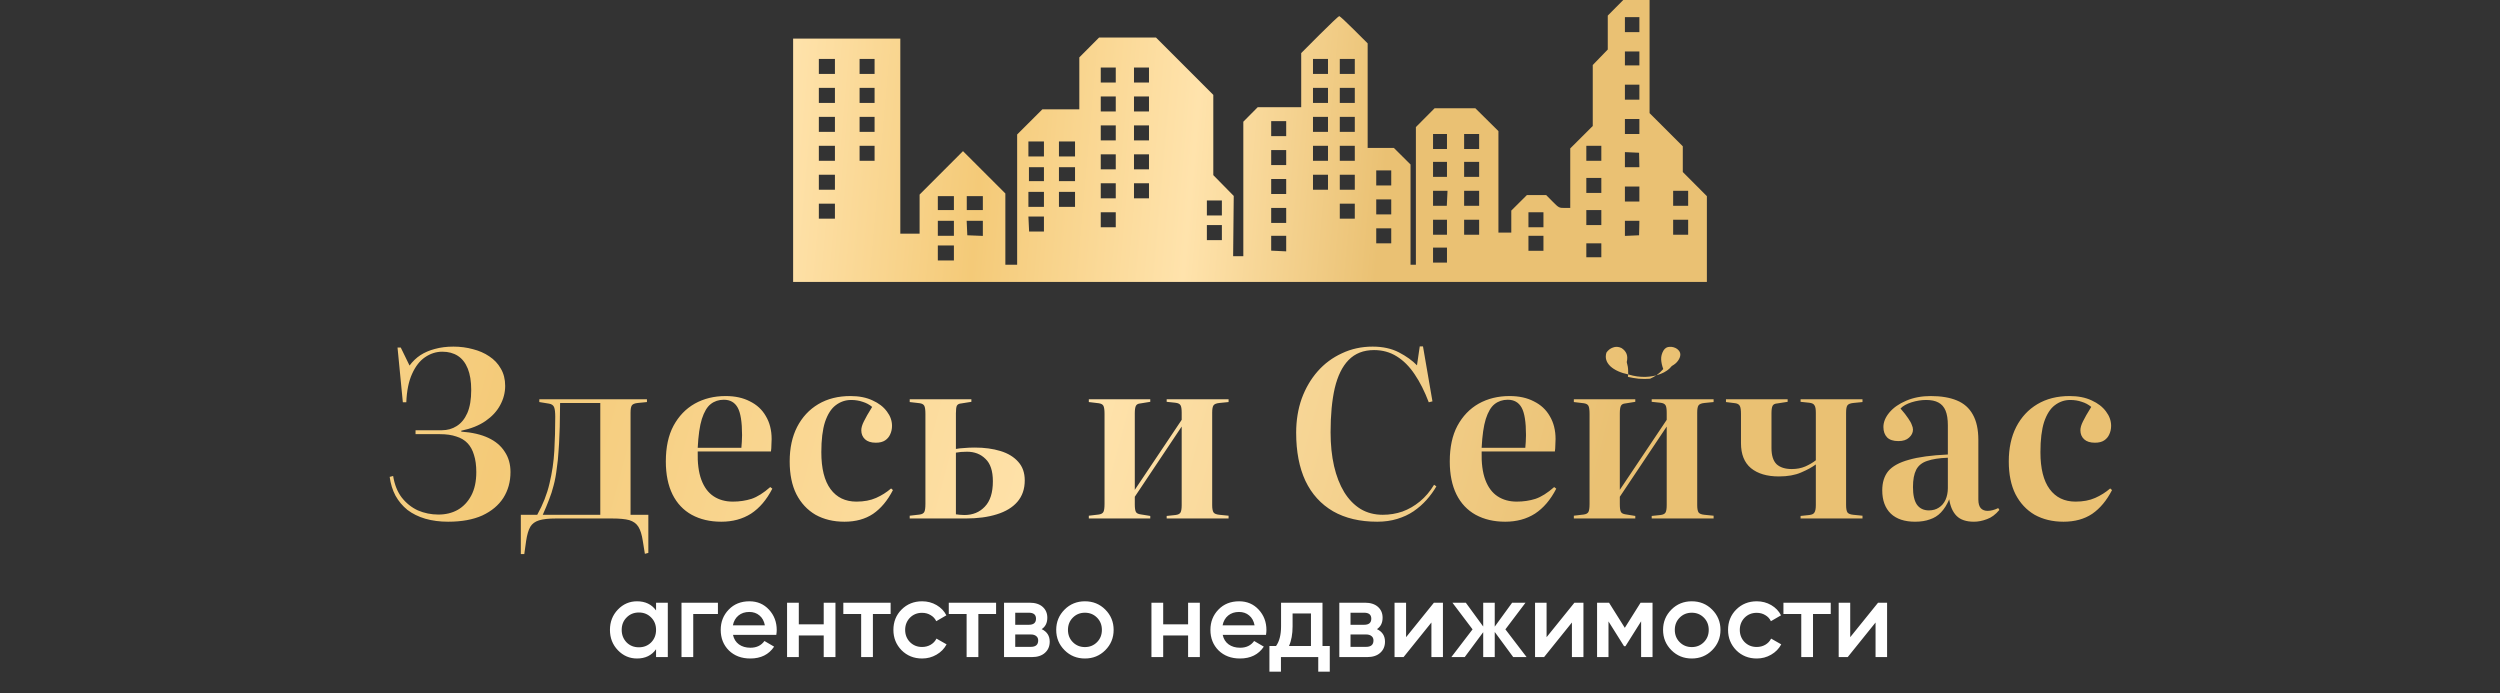 <svg width="974" height="270" viewBox="0 0 974 270" fill="none" xmlns="http://www.w3.org/2000/svg">
<rect x="0" y="0" width="974" height="270" fill="#333333" stroke="none"/>
<path d="M174.587 203.26C171.347 203.26 168.377 202.87 165.677 202.09C163.037 201.31 160.727 200.17 158.747 198.67C156.827 197.11 155.267 195.25 154.067 193.09C152.927 190.93 152.177 188.5 151.817 185.8L153.167 185.44C153.707 188.8 154.817 191.59 156.497 193.81C158.237 196.03 160.337 197.71 162.797 198.85C165.317 199.93 167.987 200.47 170.807 200.47C173.627 200.47 176.117 199.87 178.277 198.67C180.497 197.41 182.267 195.55 183.587 193.09C184.907 190.63 185.567 187.57 185.567 183.91C185.567 181.33 185.267 179.11 184.667 177.25C184.127 175.39 183.287 173.86 182.147 172.66C181.007 171.46 179.537 170.59 177.737 170.05C175.997 169.45 173.897 169.15 171.437 169.15H161.897V167.62H172.157C174.317 167.62 176.237 167.08 177.917 166C179.657 164.92 181.037 163.24 182.057 160.96C183.077 158.62 183.587 155.62 183.587 151.96C183.587 148.6 183.137 145.81 182.237 143.59C181.337 141.37 180.047 139.72 178.367 138.64C176.687 137.56 174.677 137.02 172.337 137.02C169.937 137.02 167.687 137.74 165.587 139.18C163.547 140.56 161.867 142.72 160.547 145.66C159.227 148.54 158.477 152.23 158.297 156.73H156.947L154.877 135.4H156.137L159.557 142.42C160.757 140.8 162.167 139.45 163.787 138.37C165.467 137.29 167.357 136.48 169.457 135.94C171.617 135.34 174.017 135.04 176.657 135.04C179.297 135.04 181.817 135.37 184.217 136.03C186.617 136.63 188.747 137.56 190.607 138.82C192.527 140.08 194.027 141.67 195.107 143.59C196.247 145.51 196.817 147.76 196.817 150.34C196.817 152.98 196.157 155.5 194.837 157.9C193.577 160.24 191.687 162.28 189.167 164.02C186.647 165.76 183.497 167.02 179.717 167.8V168.16C183.917 168.46 187.427 169.27 190.247 170.59C193.067 171.91 195.197 173.71 196.637 175.99C198.137 178.21 198.887 180.85 198.887 183.91C198.887 187.69 197.957 191.05 196.097 193.99C194.237 196.87 191.507 199.15 187.907 200.83C184.307 202.45 179.867 203.26 174.587 203.26ZM251.243 215.77L250.433 210.73C250.073 208.33 249.503 206.5 248.723 205.24C247.943 203.98 246.743 203.11 245.123 202.63C243.563 202.21 241.343 202 238.463 202H216.593C213.773 202 211.583 202.24 210.023 202.72C208.463 203.2 207.323 204.04 206.603 205.24C205.883 206.5 205.343 208.33 204.983 210.73L204.263 215.86H202.913V200.56H209.303C211.523 196.6 213.113 192.55 214.073 188.41C215.093 184.21 215.723 179.95 215.963 175.63C216.203 171.31 216.323 166.9 216.323 162.4C216.323 160.6 216.173 159.34 215.873 158.62C215.573 157.9 214.943 157.45 213.983 157.27L210.113 156.64V155.56H252.053V156.64L248.453 157C247.313 157.12 246.563 157.42 246.203 157.9C245.843 158.38 245.663 159.34 245.663 160.78V200.56H252.593V215.41L251.243 215.77ZM211.463 200.56H233.873V157H218.213C218.213 158.92 218.183 160.96 218.123 163.12C218.123 165.22 218.063 167.38 217.943 169.6C217.883 171.76 217.763 173.92 217.583 176.08C217.463 178.24 217.253 180.28 216.953 182.2C216.653 184.84 216.233 187.15 215.693 189.13C215.213 191.05 214.613 192.91 213.893 194.71C213.233 196.45 212.423 198.4 211.463 200.56ZM281.008 203.26C276.628 203.26 272.788 202.36 269.488 200.56C266.248 198.76 263.758 196.12 262.018 192.64C260.278 189.1 259.408 184.81 259.408 179.77C259.408 174.25 260.398 169.63 262.378 165.91C264.418 162.13 267.178 159.25 270.658 157.27C274.198 155.29 278.218 154.3 282.718 154.3C286.378 154.3 289.528 154.99 292.168 156.37C294.868 157.69 296.938 159.61 298.378 162.13C299.878 164.65 300.628 167.62 300.628 171.04C300.628 171.88 300.598 172.69 300.538 173.47C300.538 174.25 300.478 175.06 300.358 175.9H271.828C271.708 180.4 272.188 184.09 273.268 186.97C274.348 189.85 275.938 191.98 278.038 193.36C280.138 194.74 282.628 195.43 285.508 195.43C288.088 195.43 290.518 195.07 292.798 194.35C295.078 193.57 297.508 192.04 300.088 189.76L300.898 190.39C298.678 194.71 295.918 197.95 292.618 200.11C289.318 202.21 285.448 203.26 281.008 203.26ZM271.828 174.46H288.838C288.898 173.74 288.958 172.96 289.018 172.12C289.078 171.28 289.108 170.41 289.108 169.51C289.108 164.41 288.538 160.84 287.398 158.8C286.258 156.76 284.458 155.74 281.998 155.74C280.018 155.74 278.308 156.31 276.868 157.45C275.488 158.53 274.348 160.45 273.448 163.21C272.608 165.91 272.068 169.66 271.828 174.46ZM328.99 203.26C324.73 203.26 320.98 202.36 317.74 200.56C314.56 198.7 312.07 196.03 310.27 192.55C308.53 189.07 307.66 184.81 307.66 179.77C307.66 174.61 308.62 170.14 310.54 166.36C312.52 162.52 315.28 159.55 318.82 157.45C322.36 155.35 326.53 154.3 331.33 154.3C334.69 154.3 337.57 154.87 339.97 156.01C342.37 157.09 344.23 158.53 345.55 160.33C346.87 162.07 347.53 163.93 347.53 165.91C347.53 167.11 347.29 168.22 346.81 169.24C346.39 170.2 345.73 170.98 344.83 171.58C343.93 172.18 342.73 172.48 341.23 172.48C339.37 172.48 337.96 172.03 337 171.13C336.04 170.23 335.56 169.06 335.56 167.62C335.56 166.66 335.89 165.52 336.55 164.2C337.21 162.82 338.29 160.93 339.79 158.53C338.71 157.63 337.48 156.97 336.1 156.55C334.72 156.07 333.22 155.83 331.6 155.83C329.38 155.83 327.37 156.52 325.57 157.9C323.83 159.22 322.45 161.38 321.43 164.38C320.47 167.38 319.99 171.31 319.99 176.17C319.99 182.53 321.19 187.33 323.59 190.57C325.99 193.81 329.35 195.43 333.67 195.43C336.61 195.43 339.16 194.95 341.32 193.99C343.48 193.03 345.43 191.8 347.17 190.3L347.89 190.93C345.79 195.01 343.21 198.1 340.15 200.2C337.09 202.24 333.37 203.26 328.99 203.26ZM354.422 202V200.92L358.292 200.47C359.192 200.35 359.792 200.02 360.092 199.48C360.392 198.94 360.542 197.89 360.542 196.33V161.23C360.542 159.67 360.392 158.62 360.092 158.08C359.792 157.54 359.192 157.21 358.292 157.09L354.422 156.64V155.56H378.452V156.55L374.492 157.18C373.652 157.24 373.082 157.54 372.782 158.08C372.542 158.62 372.422 159.61 372.422 161.05V174.91C373.382 174.73 374.462 174.61 375.662 174.55C376.922 174.43 378.302 174.37 379.802 174.37C383.522 174.37 386.852 174.82 389.792 175.72C392.732 176.62 395.042 178.03 396.722 179.95C398.402 181.81 399.242 184.21 399.242 187.15C399.242 190.51 398.282 193.3 396.362 195.52C394.502 197.68 391.832 199.3 388.352 200.38C384.932 201.46 380.912 202 376.292 202H354.422ZM375.752 200.65C378.992 200.65 381.632 199.57 383.672 197.41C385.772 195.25 386.822 191.95 386.822 187.51C386.822 183.49 385.862 180.58 383.942 178.78C382.082 176.92 379.682 175.99 376.742 175.99C375.902 175.99 375.122 176.02 374.402 176.08C373.742 176.14 373.082 176.23 372.422 176.35V200.38C372.902 200.44 373.412 200.5 373.952 200.56C374.492 200.62 375.092 200.65 375.752 200.65ZM424.205 202V200.92L427.985 200.47C428.945 200.35 429.575 200.02 429.875 199.48C430.175 198.94 430.325 197.89 430.325 196.33V161.23C430.325 159.67 430.175 158.62 429.875 158.08C429.575 157.54 428.945 157.21 427.985 157.09L424.205 156.64V155.56H448.145V156.55L444.275 157.18C443.435 157.24 442.865 157.54 442.565 158.08C442.265 158.62 442.115 159.61 442.115 161.05V190.84L460.385 163.57V160.78C460.385 159.34 460.235 158.38 459.935 157.9C459.635 157.36 458.975 157.03 457.955 156.91L454.535 156.55V155.56H478.655V156.64L475.055 157C473.915 157.12 473.165 157.42 472.805 157.9C472.445 158.38 472.265 159.34 472.265 160.78V196.78C472.265 198.16 472.445 199.12 472.805 199.66C473.165 200.14 473.915 200.44 475.055 200.56L478.655 200.92V202H454.535V201.01L457.955 200.65C458.975 200.53 459.635 200.2 459.935 199.66C460.235 199.12 460.385 198.16 460.385 196.78V166.18L442.115 193.54V196.51C442.115 197.95 442.265 198.94 442.565 199.48C442.865 199.96 443.435 200.26 444.275 200.38L448.145 201.01V202H424.205ZM536.575 203.26C529.855 203.26 524.125 201.91 519.385 199.21C514.645 196.45 511.045 192.49 508.585 187.33C506.185 182.17 504.985 175.93 504.985 168.61C504.985 163.81 505.705 159.37 507.145 155.29C508.645 151.21 510.715 147.67 513.355 144.67C515.995 141.67 519.145 139.33 522.805 137.65C526.465 135.91 530.455 135.04 534.775 135.04C538.735 135.04 542.155 135.79 545.035 137.29C547.915 138.79 550.255 140.47 552.055 142.33L553.135 134.95H554.395L558.085 156.37L556.645 156.73C555.025 152.47 553.195 148.84 551.155 145.84C549.115 142.78 546.775 140.44 544.135 138.82C541.555 137.2 538.615 136.39 535.315 136.39C531.235 136.39 527.935 137.68 525.415 140.26C522.955 142.78 521.155 146.44 520.015 151.24C518.935 155.98 518.395 161.71 518.395 168.43C518.395 173.23 518.845 177.61 519.745 181.57C520.645 185.47 521.965 188.86 523.705 191.74C525.445 194.56 527.575 196.75 530.095 198.31C532.615 199.81 535.495 200.56 538.735 200.56C541.375 200.56 543.925 200.14 546.385 199.3C548.845 198.4 551.125 197.08 553.225 195.34C555.325 193.6 557.155 191.44 558.715 188.86L559.615 189.49C558.535 191.35 557.245 193.12 555.745 194.8C554.305 196.42 552.625 197.89 550.705 199.21C548.845 200.47 546.715 201.46 544.315 202.18C541.975 202.9 539.395 203.26 536.575 203.26ZM586.428 203.26C582.048 203.26 578.208 202.36 574.908 200.56C571.668 198.76 569.178 196.12 567.438 192.64C565.698 189.1 564.828 184.81 564.828 179.77C564.828 174.25 565.818 169.63 567.798 165.91C569.838 162.13 572.598 159.25 576.078 157.27C579.618 155.29 583.638 154.3 588.138 154.3C591.798 154.3 594.948 154.99 597.588 156.37C600.288 157.69 602.358 159.61 603.798 162.13C605.298 164.65 606.048 167.62 606.048 171.04C606.048 171.88 606.018 172.69 605.958 173.47C605.958 174.25 605.898 175.06 605.778 175.9H577.248C577.128 180.4 577.608 184.09 578.688 186.97C579.768 189.85 581.358 191.98 583.458 193.36C585.558 194.74 588.048 195.43 590.928 195.43C593.508 195.43 595.938 195.07 598.218 194.35C600.498 193.57 602.928 192.04 605.508 189.76L606.318 190.39C604.098 194.71 601.338 197.95 598.038 200.11C594.738 202.21 590.868 203.26 586.428 203.26ZM577.248 174.46H594.258C594.318 173.74 594.378 172.96 594.438 172.12C594.498 171.28 594.528 170.41 594.528 169.51C594.528 164.41 593.958 160.84 592.818 158.8C591.678 156.76 589.878 155.74 587.418 155.74C585.438 155.74 583.728 156.31 582.288 157.45C580.908 158.53 579.768 160.45 578.868 163.21C578.028 165.91 577.488 169.66 577.248 174.46ZM613.17 202V200.92L616.95 200.47C617.91 200.35 618.54 200.02 618.84 199.48C619.14 198.94 619.29 197.89 619.29 196.33V161.23C619.29 159.67 619.14 158.62 618.84 158.08C618.54 157.54 617.91 157.21 616.95 157.09L613.17 156.64V155.56H637.11V156.55L633.24 157.18C632.4 157.24 631.83 157.54 631.53 158.08C631.23 158.62 631.08 159.61 631.08 161.05V190.84L649.35 163.57V160.78C649.35 159.34 649.2 158.38 648.9 157.9C648.6 157.36 647.94 157.03 646.92 156.91L643.5 156.55V155.56H667.62V156.64L664.02 157C662.88 157.12 662.13 157.42 661.77 157.9C661.41 158.38 661.23 159.34 661.23 160.78V196.78C661.23 198.16 661.41 199.12 661.77 199.66C662.13 200.14 662.88 200.44 664.02 200.56L667.62 200.92V202H643.5V201.01L646.92 200.65C647.94 200.53 648.6 200.2 648.9 199.66C649.2 199.12 649.35 198.16 649.35 196.78V166.18L631.08 193.54V196.51C631.08 197.95 631.23 198.94 631.53 199.48C631.83 199.96 632.4 200.26 633.24 200.38L637.11 201.01V202H613.17ZM634.59 145.93C631.41 145.27 629.01 144.19 627.39 142.69C625.77 141.13 625.26 139.36 625.86 137.38C626.52 136.42 627.36 135.76 628.38 135.4C629.46 134.98 630.57 135.04 631.71 135.58C632.67 136.18 633.33 136.93 633.69 137.83C634.05 138.73 634.08 139.81 633.78 141.07C634.14 142.33 634.32 143.41 634.32 144.31C634.38 145.21 634.35 146.05 634.23 146.83C635.49 147.13 636.9 147.37 638.46 147.55C640.02 147.67 641.49 147.67 642.87 147.55C643.71 147.19 644.58 146.71 645.48 146.11C646.38 145.45 647.22 144.67 648 143.77C647.52 142.45 647.25 141.22 647.19 140.08C647.13 138.88 647.43 137.71 648.09 136.57C648.69 135.61 649.5 135.13 650.52 135.13C651.54 135.07 652.5 135.34 653.4 135.94C654.24 136.6 654.66 137.32 654.66 138.1C654.66 138.88 654.36 139.69 653.76 140.53C653.22 141.31 652.41 142 651.33 142.6C650.31 143.92 648.87 144.94 647.01 145.66C645.21 146.38 643.23 146.77 641.07 146.83C638.91 146.89 636.75 146.59 634.59 145.93ZM701.507 202V201.01L704.927 200.65C705.947 200.53 706.607 200.2 706.907 199.66C707.267 199.12 707.447 198.16 707.447 196.78V180.94C706.007 182.02 704.087 183.07 701.687 184.09C699.347 185.11 696.467 185.62 693.047 185.62C688.427 185.62 684.797 184.54 682.157 182.38C679.577 180.22 678.287 176.98 678.287 172.66V161.32C678.287 159.76 678.137 158.71 677.837 158.17C677.537 157.57 676.937 157.21 676.037 157.09L672.437 156.64V155.56H696.467V156.55L692.417 157.18C691.517 157.24 690.917 157.54 690.617 158.08C690.317 158.62 690.167 159.61 690.167 161.05V174.55C690.167 177.43 690.827 179.53 692.147 180.85C693.527 182.11 695.507 182.74 698.087 182.74C700.007 182.74 701.747 182.41 703.307 181.75C704.927 181.03 706.307 180.22 707.447 179.32V160.78C707.447 159.34 707.267 158.38 706.907 157.9C706.607 157.36 705.947 157.03 704.927 156.91L701.507 156.55V155.56H725.627V156.64L722.027 157C720.887 157.12 720.137 157.42 719.777 157.9C719.417 158.38 719.237 159.34 719.237 160.78V196.78C719.237 198.16 719.417 199.12 719.777 199.66C720.137 200.14 720.887 200.44 722.027 200.56L725.627 200.92V202H701.507ZM746.105 203.26C742.025 203.26 738.875 202.21 736.655 200.11C734.435 197.95 733.325 194.92 733.325 191.02C733.325 187.96 734.105 185.47 735.665 183.55C737.285 181.63 739.955 180.16 743.675 179.14C747.395 178.06 752.465 177.37 758.885 177.07V165.73C758.885 163.33 758.585 161.41 757.985 159.97C757.385 158.53 756.455 157.48 755.195 156.82C753.995 156.16 752.405 155.83 750.425 155.83C748.565 155.83 746.675 156.13 744.755 156.73C742.835 157.33 741.395 158.14 740.435 159.16C741.755 160.66 742.745 161.92 743.405 162.94C744.125 163.96 744.605 164.83 744.845 165.55C745.145 166.21 745.295 166.81 745.295 167.35C745.295 168.55 744.785 169.6 743.765 170.5C742.805 171.4 741.425 171.85 739.625 171.85C737.645 171.85 736.175 171.37 735.215 170.41C734.255 169.39 733.775 168.04 733.775 166.36C733.775 164.44 734.555 162.55 736.115 160.69C737.675 158.83 739.865 157.3 742.685 156.1C745.505 154.9 748.685 154.3 752.225 154.3C756.245 154.3 759.635 154.87 762.395 156.01C765.155 157.15 767.225 158.98 768.605 161.5C770.045 164.02 770.765 167.32 770.765 171.4V194.62C770.765 196.18 771.095 197.32 771.755 198.04C772.415 198.7 773.285 199.03 774.365 199.03C775.025 199.03 775.685 198.94 776.345 198.76C777.065 198.58 777.785 198.31 778.505 197.95L778.955 198.67C777.455 200.47 775.835 201.67 774.095 202.27C772.355 202.93 770.675 203.26 769.055 203.26C766.055 203.26 763.805 202.51 762.305 201.01C760.805 199.51 759.845 197.35 759.425 194.53C758.525 196.63 757.445 198.34 756.185 199.66C754.985 200.92 753.545 201.82 751.865 202.36C750.245 202.96 748.325 203.26 746.105 203.26ZM751.505 198.85C753.005 198.85 754.295 198.49 755.375 197.77C756.515 197.05 757.385 196.03 757.985 194.71C758.585 193.33 758.885 191.8 758.885 190.12V178.33C755.525 178.45 752.825 178.87 750.785 179.59C748.805 180.25 747.395 181.39 746.555 183.01C745.715 184.63 745.295 186.88 745.295 189.76C745.295 192.82 745.805 195.1 746.825 196.6C747.905 198.1 749.465 198.85 751.505 198.85ZM803.951 203.26C799.691 203.26 795.941 202.36 792.701 200.56C789.521 198.7 787.031 196.03 785.231 192.55C783.491 189.07 782.621 184.81 782.621 179.77C782.621 174.61 783.581 170.14 785.501 166.36C787.481 162.52 790.241 159.55 793.781 157.45C797.321 155.35 801.491 154.3 806.291 154.3C809.651 154.3 812.531 154.87 814.931 156.01C817.331 157.09 819.191 158.53 820.511 160.33C821.831 162.07 822.491 163.93 822.491 165.91C822.491 167.11 822.251 168.22 821.771 169.24C821.351 170.2 820.691 170.98 819.791 171.58C818.891 172.18 817.691 172.48 816.191 172.48C814.331 172.48 812.921 172.03 811.961 171.13C811.001 170.23 810.521 169.06 810.521 167.62C810.521 166.66 810.851 165.52 811.511 164.2C812.171 162.82 813.251 160.93 814.751 158.53C813.671 157.63 812.441 156.97 811.061 156.55C809.681 156.07 808.181 155.83 806.561 155.83C804.341 155.83 802.331 156.52 800.531 157.9C798.791 159.22 797.411 161.38 796.391 164.38C795.431 167.38 794.951 171.31 794.951 176.17C794.951 182.53 796.151 187.33 798.551 190.57C800.951 193.81 804.311 195.43 808.631 195.43C811.571 195.43 814.121 194.95 816.281 193.99C818.441 193.03 820.391 191.8 822.131 190.3L822.851 190.93C820.751 195.01 818.171 198.1 815.111 200.2C812.051 202.24 808.331 203.26 803.951 203.26Z" fill="url(#paint0_linear_75_3)"/>
<path d="M255.601 237.823V234.815H260.177V256H255.601V252.949C253.878 255.35 251.406 256.551 248.186 256.551C245.277 256.551 242.791 255.477 240.729 253.331C238.667 251.184 237.636 248.543 237.636 245.408C237.636 242.272 238.667 239.631 240.729 237.484C242.791 235.338 245.277 234.264 248.186 234.264C251.406 234.264 253.878 235.451 255.601 237.823ZM244.119 250.28C245.39 251.551 246.986 252.187 248.907 252.187C250.827 252.187 252.423 251.551 253.694 250.28C254.965 248.981 255.601 247.357 255.601 245.408C255.601 243.459 254.965 241.848 253.694 240.577C252.423 239.278 250.827 238.628 248.907 238.628C246.986 238.628 245.39 239.278 244.119 240.577C242.848 241.848 242.212 243.459 242.212 245.408C242.212 247.328 242.848 248.952 244.119 250.28ZM265.511 234.815H279.704V239.222H270.086V256H265.511V234.815ZM302.443 247.357H285.58C285.919 248.938 286.682 250.167 287.868 251.043C289.083 251.918 290.58 252.356 292.359 252.356C294.76 252.356 296.582 251.481 297.825 249.729L301.596 251.932C299.534 255.011 296.441 256.551 292.317 256.551C288.899 256.551 286.117 255.506 283.97 253.415C281.851 251.297 280.792 248.628 280.792 245.408C280.792 242.272 281.837 239.631 283.928 237.484C285.99 235.338 288.673 234.264 291.978 234.264C295.057 234.264 297.599 235.352 299.604 237.527C301.61 239.702 302.613 242.343 302.613 245.45C302.613 246.015 302.556 246.65 302.443 247.357ZM285.538 243.628H297.994C297.684 241.961 296.977 240.676 295.876 239.772C294.802 238.868 293.489 238.417 291.935 238.417C290.241 238.417 288.828 238.883 287.698 239.815C286.569 240.747 285.848 242.018 285.538 243.628ZM320.918 243.247V234.815H325.494V256H320.918V247.568H311.215V256H306.639V234.815H311.215V243.247H320.918ZM328.558 234.815H346.988V239.222H340.082V256H335.506V239.222H328.558V234.815ZM359.256 256.551C356.065 256.551 353.395 255.477 351.249 253.331C349.13 251.156 348.071 248.515 348.071 245.408C348.071 242.244 349.13 239.603 351.249 237.484C353.395 235.338 356.065 234.264 359.256 234.264C361.318 234.264 363.197 234.759 364.892 235.747C366.586 236.736 367.858 238.063 368.705 239.73L364.765 242.018C364.284 241.001 363.55 240.21 362.561 239.645C361.601 239.052 360.485 238.755 359.214 238.755C357.35 238.755 355.782 239.391 354.511 240.662C353.268 241.961 352.647 243.543 352.647 245.408C352.647 247.272 353.268 248.854 354.511 250.153C355.782 251.424 357.35 252.06 359.214 252.06C360.457 252.06 361.573 251.777 362.561 251.212C363.578 250.619 364.341 249.814 364.849 248.797L368.79 251.043C367.886 252.738 366.572 254.079 364.849 255.068C363.154 256.056 361.29 256.551 359.256 256.551ZM369.645 234.815H388.076V239.222H381.169V256H376.593V239.222H369.645V234.815ZM405.832 245.111C407.922 246.1 408.967 247.724 408.967 249.983C408.967 251.791 408.346 253.246 407.103 254.348C405.888 255.449 404.194 256 402.019 256H391.172V234.815H401.171C403.318 234.815 404.999 235.352 406.213 236.425C407.428 237.499 408.035 238.911 408.035 240.662C408.035 242.668 407.301 244.151 405.832 245.111ZM400.832 238.713H395.536V243.416H400.832C402.696 243.416 403.629 242.625 403.629 241.043C403.629 239.49 402.696 238.713 400.832 238.713ZM395.536 252.017H401.595C403.516 252.017 404.476 251.184 404.476 249.517C404.476 248.783 404.222 248.218 403.713 247.823C403.205 247.399 402.499 247.187 401.595 247.187H395.536V252.017ZM430.61 253.331C428.463 255.477 425.822 256.551 422.687 256.551C419.552 256.551 416.911 255.477 414.764 253.331C412.589 251.156 411.501 248.515 411.501 245.408C411.501 242.3 412.589 239.659 414.764 237.484C416.911 235.338 419.552 234.264 422.687 234.264C425.822 234.264 428.463 235.338 430.61 237.484C432.785 239.659 433.873 242.3 433.873 245.408C433.873 248.515 432.785 251.156 430.61 253.331ZM416.077 245.408C416.077 247.328 416.713 248.924 417.984 250.195C419.255 251.466 420.823 252.102 422.687 252.102C424.551 252.102 426.119 251.466 427.39 250.195C428.661 248.924 429.297 247.328 429.297 245.408C429.297 243.487 428.661 241.891 427.39 240.62C426.119 239.349 424.551 238.713 422.687 238.713C420.823 238.713 419.255 239.349 417.984 240.62C416.713 241.891 416.077 243.487 416.077 245.408ZM462.881 243.247V234.815H467.457V256H462.881V247.568H453.179V256H448.603V234.815H453.179V243.247H462.881ZM493.232 247.357H476.368C476.707 248.938 477.47 250.167 478.656 251.043C479.871 251.918 481.368 252.356 483.148 252.356C485.548 252.356 487.37 251.481 488.613 249.729L492.384 251.932C490.322 255.011 487.229 256.551 483.105 256.551C479.687 256.551 476.905 255.506 474.758 253.415C472.64 251.297 471.581 248.628 471.581 245.408C471.581 242.272 472.626 239.631 474.716 237.484C476.778 235.338 479.461 234.264 482.766 234.264C485.845 234.264 488.387 235.352 490.393 237.527C492.398 239.702 493.401 242.343 493.401 245.45C493.401 246.015 493.345 246.65 493.232 247.357ZM476.326 243.628H488.783C488.472 241.961 487.766 240.676 486.664 239.772C485.591 238.868 484.277 238.417 482.724 238.417C481.029 238.417 479.617 238.883 478.487 239.815C477.357 240.747 476.637 242.018 476.326 243.628ZM515.243 234.815V251.678H518.081V261.678H513.59V256H499.057V261.678H494.566V251.678H497.151C498.45 249.87 499.1 247.314 499.1 244.009V234.815H515.243ZM502.193 251.678H510.751V239.01H503.591V244.009C503.591 247.06 503.125 249.616 502.193 251.678ZM536.458 245.111C538.549 246.1 539.594 247.724 539.594 249.983C539.594 251.791 538.972 253.246 537.729 254.348C536.515 255.449 534.82 256 532.645 256H521.798V234.815H531.798C533.944 234.815 535.625 235.352 536.84 236.425C538.054 237.499 538.662 238.911 538.662 240.662C538.662 242.668 537.927 244.151 536.458 245.111ZM531.459 238.713H526.162V243.416H531.459C533.323 243.416 534.255 242.625 534.255 241.043C534.255 239.49 533.323 238.713 531.459 238.713ZM526.162 252.017H532.221C534.142 252.017 535.103 251.184 535.103 249.517C535.103 248.783 534.848 248.218 534.34 247.823C533.831 247.399 533.125 247.187 532.221 247.187H526.162V252.017ZM547.806 248.246L558.652 234.815H562.169V256H557.678V242.526L546.831 256H543.314V234.815H547.806V248.246ZM586.502 245.196L594.765 256H589.553L582.35 246.213V256H577.859V246.297L570.656 256H565.445L573.707 245.196L565.868 234.815H571.08L577.859 244.094V234.815H582.35V244.136L589.129 234.815H594.341L586.502 245.196ZM602.547 248.246L613.394 234.815H616.91V256H612.419V242.526L601.573 256H598.056V234.815H602.547V248.246ZM639.168 234.815H643.828V256H639.38V242.06L633.278 251.763H632.728L626.669 242.103V256H622.22V234.815H626.881L633.024 244.603L639.168 234.815ZM667.037 253.331C664.89 255.477 662.249 256.551 659.114 256.551C655.979 256.551 653.338 255.477 651.191 253.331C649.016 251.156 647.928 248.515 647.928 245.408C647.928 242.3 649.016 239.659 651.191 237.484C653.338 235.338 655.979 234.264 659.114 234.264C662.249 234.264 664.89 235.338 667.037 237.484C669.212 239.659 670.3 242.3 670.3 245.408C670.3 248.515 669.212 251.156 667.037 253.331ZM652.504 245.408C652.504 247.328 653.14 248.924 654.411 250.195C655.682 251.466 657.25 252.102 659.114 252.102C660.978 252.102 662.546 251.466 663.817 250.195C665.088 248.924 665.724 247.328 665.724 245.408C665.724 243.487 665.088 241.891 663.817 240.62C662.546 239.349 660.978 238.713 659.114 238.713C657.25 238.713 655.682 239.349 654.411 240.62C653.14 241.891 652.504 243.487 652.504 245.408ZM684.437 256.551C681.245 256.551 678.575 255.477 676.429 253.331C674.31 251.156 673.251 248.515 673.251 245.408C673.251 242.244 674.31 239.603 676.429 237.484C678.575 235.338 681.245 234.264 684.437 234.264C686.499 234.264 688.377 234.759 690.072 235.747C691.767 236.736 693.038 238.063 693.885 239.73L689.945 242.018C689.465 241.001 688.73 240.21 687.741 239.645C686.781 239.052 685.665 238.755 684.394 238.755C682.53 238.755 680.962 239.391 679.691 240.662C678.448 241.961 677.827 243.543 677.827 245.408C677.827 247.272 678.448 248.854 679.691 250.153C680.962 251.424 682.53 252.06 684.394 252.06C685.637 252.06 686.753 251.777 687.741 251.212C688.758 250.619 689.521 249.814 690.029 248.797L693.97 251.043C693.066 252.738 691.753 254.079 690.029 255.068C688.335 256.056 686.47 256.551 684.437 256.551ZM694.825 234.815H713.256V239.222H706.349V256H701.774V239.222H694.825V234.815ZM720.843 248.246L731.69 234.815H735.207V256H730.715V242.526L719.869 256H716.352V234.815H720.843V248.246Z" fill="white"/>
<path fill-rule="evenodd" clip-rule="evenodd" d="M629.402 3.038L626.385 6.075V12.687V19.299L623.461 22.314L620.538 25.329V37.207V49.084L616.153 53.454L611.768 57.824V69.42V81.017H609.563C607.421 81.017 607.286 80.944 604.878 78.511L602.398 76.005H598.637H594.875L591.837 79.022L588.8 82.04V86.331V90.622H586.294H583.788V70.85V51.079L579.299 46.634L574.81 42.189L566.866 42.184L558.923 42.179L555.278 45.841L551.632 49.504V76.327V103.15H550.588H549.544V83.617V64.084L546.299 60.857L543.053 57.63H537.946H532.84V37.266V16.901L527.509 11.583C524.578 8.658 521.992 6.264 521.763 6.264C521.534 6.264 518.107 9.508 514.147 13.472L506.948 20.68V31.221V41.761H498.48H490.012L487.204 44.59L484.397 47.42V73.615V99.809L482.413 99.809H480.429L480.547 88.071L480.664 76.332L476.684 72.281L472.704 68.23V52.597V36.964L461.536 25.79L450.367 14.616H439.289H428.211L424.357 18.487L420.502 22.358V32.477V42.596H413.305H406.107L401.194 47.497L396.281 52.397V77.773V103.15H393.984H391.687V89.261V75.371L383.435 67.127L375.184 58.883L366.731 67.344L358.278 75.804V83.422V91.039H354.52H350.761V53.037V15.034H329.881H309V62.433V109.832H552.259H665V76.423L660.309 71.718L655.618 67.014V62.004V56.994L649.145 50.531L642.672 44.068V22.034V0H637.545H632.419L629.402 3.038ZM638.704 12.528V9.605V6.682H635.885H633.066V9.605V12.528H635.885H638.704ZM638.704 25.474V22.76V20.045H635.885H633.066V22.76V25.474H635.885H638.704ZM325.287 28.815V25.892V22.969H322.155H319.023V25.892V28.815H322.155H325.287ZM340.738 28.815V25.892V22.969H337.815H334.892V25.892V28.815H337.815H340.738ZM517.388 28.815V25.892V22.969H514.465H511.542V25.892V28.815H514.465H517.388ZM527.828 28.815V25.892V22.969H524.905H521.982V25.892V28.815H524.905H527.828ZM434.701 32.156V29.233V26.309H431.778H428.854V29.233V32.156H431.778H434.701ZM447.647 32.156V29.233V26.309H444.724H441.8V29.233V32.156H444.724H447.647ZM638.704 38.838V35.915V32.991H635.885H633.066V35.915V38.838H635.885H638.704ZM325.287 40.091V37.167V34.244H322.155H319.023V37.167V40.091H322.155H325.287ZM340.738 40.091V37.167V34.244H337.815H334.892V37.167V40.091H337.815H340.738ZM517.388 40.091V37.167V34.244H514.465H511.542V37.167V40.091H514.465H517.388ZM527.828 40.091V37.167V34.244H524.905H521.982V37.167V40.091H524.905H527.828ZM434.701 43.432V40.508V37.585H431.778H428.854V40.508V43.432H431.778H434.701ZM447.647 43.432V40.508V37.585H444.724H441.8V40.508V43.432H444.724H447.647ZM325.287 51.366V48.443V45.52H322.155H319.023V48.443V51.366H322.155H325.287ZM340.738 51.366V48.443V45.52H337.815H334.892V48.443V51.366H337.815H340.738ZM517.388 51.366V48.443V45.52H514.465H511.542V48.443V51.366H514.465H517.388ZM527.828 51.366V48.443V45.52H524.905H521.982V48.443V51.366H524.905H527.828ZM638.704 52.201V49.278V46.355H635.885H633.066V49.278V52.201H635.885H638.704ZM501.101 53.037V50.113V47.19H498.178H495.255V50.113V53.037H498.178H501.101ZM434.701 54.707V51.784V48.861H431.778H428.854V51.784V54.707H431.778H434.701ZM447.647 54.707V51.784V48.861H444.724H441.8V51.784V54.707H444.724H447.647ZM563.743 58.048V55.125V52.201H561.029H558.314V55.125V58.048H561.029H563.743ZM576.271 58.048V55.125V52.201H573.348H570.425V55.125V58.048H573.348H576.271ZM406.721 60.971V58.048V55.125H403.693H400.666V58.048V60.971H403.693H406.721ZM418.832 60.971V58.048V55.125H415.7H412.568V58.048V60.971H415.7H418.832ZM325.287 62.642V59.718V56.795H322.155H319.023V59.718V62.642H322.155H325.287ZM340.738 62.642V59.718V56.795H337.815H334.892V59.718V62.642H337.815H340.738ZM517.388 62.642V59.718V56.795H514.465H511.542V59.718V62.642H514.465H517.388ZM527.828 62.642V59.718V56.795H524.905H521.982V59.718V62.642H524.905H527.828ZM623.879 62.642V59.718V56.795H620.956H618.032V59.718V62.642H620.956H623.879ZM501.101 64.312V61.389V58.466H498.178H495.255V61.389V64.312H498.178H501.101ZM638.704 65.148L638.644 62.329L638.584 59.51L635.825 59.386L633.066 59.263V62.205V65.147L635.885 65.148H638.704ZM434.701 65.983V63.059V60.136H431.778H428.854V63.059V65.983H431.778H434.701ZM447.647 65.983V63.059V60.136H444.724H441.8V63.059V65.983H444.724H447.647ZM563.743 68.906V65.983V63.059H561.029H558.314V65.983V68.906H561.029H563.743ZM576.271 68.906V65.983V63.059H573.348H570.425V65.983V68.906H573.348H576.271ZM406.721 70.576V67.862V65.147H403.798H400.875V67.862V70.576H403.798H406.721ZM418.832 70.576V67.862V65.147H415.7H412.568V67.862V70.576H415.7H418.832ZM542.027 72.247V69.323V66.4H539.104H536.181V69.323V72.247H539.104H542.027ZM325.287 73.917V70.994V68.071H322.155H319.023V70.994V73.917H322.155H325.287ZM517.388 73.917V70.994V68.071H514.465H511.542V70.994V73.917H514.465H517.388ZM527.828 73.917V70.994V68.071H524.905H521.982V70.994V73.917H524.905H527.828ZM623.879 75.17V72.247V69.323H620.956H618.032V72.247V75.17H620.956H623.879ZM501.101 75.588V72.664V69.741H498.178H495.255V72.664V75.588H498.178H501.101ZM434.701 77.258V74.335V71.412H431.778H428.854V74.335V77.258H431.778H434.701ZM447.647 77.258V74.335V71.412H444.724H441.8V74.335V77.258H444.724H447.647ZM638.704 78.511V75.588V72.664H635.885H633.066V75.588V78.511H635.885H638.704ZM563.675 80.181L563.813 77.257L563.952 74.333L561.133 74.334L558.314 74.335V77.258V80.181H560.994H563.675ZM576.271 80.181V77.258V74.335H573.348H570.425V77.258V80.181H573.348H576.271ZM657.706 80.181V77.258V74.335H654.782H651.859V77.258V80.181H654.782H657.706ZM406.721 80.599V77.676V74.752H403.693H400.666V77.676V80.599H403.693H406.721ZM418.832 80.599V77.676V74.752H415.7H412.568V77.676V80.599H415.7H418.832ZM371.642 81.852V79.137V76.423H368.51H365.378V79.137V81.852H368.51H371.642ZM382.917 81.852V79.137V76.423H379.785H376.653V79.137V81.852H379.785H382.917ZM542.027 83.522V80.599V77.676H539.104H536.181V80.599V83.522H539.104H542.027ZM476.045 83.94V81.017V78.093H473.121H470.198V81.017V83.94H473.121H476.045ZM325.287 85.193V82.269V79.346H322.155H319.023V82.269V85.193H322.155H325.287ZM527.828 85.193V82.269V79.346H524.905H521.982V82.269V85.193H524.905H527.828ZM501.101 86.863V83.94V81.017H498.178H495.255V83.94V86.863H498.178H501.101ZM623.879 87.698V84.775V81.852H620.956H618.032V84.775V87.698H620.956H623.879ZM434.701 88.534V85.61V82.687H431.778H428.854V85.61V88.534H431.778H434.701ZM601.328 88.534V85.61V82.687H598.405H595.481V85.61V88.534H598.405H601.328ZM406.721 90.204V87.281V84.358L403.693 84.357L400.666 84.355L400.804 87.28L400.943 90.204H403.832H406.721ZM563.743 91.457V88.534V85.61H561.029H558.314V88.534V91.457H561.029H563.743ZM576.271 91.457V88.534V85.61H573.348H570.425V88.534V91.457H573.348H576.271ZM657.706 91.457V88.534V85.61H654.782H651.859V88.534V91.457H654.782H657.706ZM371.642 91.874V88.951V86.028H368.51H365.378V88.951V91.874H368.51H371.642ZM382.917 91.911V88.97V86.028H379.766H376.615L376.738 88.847L376.862 91.666L379.89 91.788L382.917 91.911ZM638.584 91.666L638.644 88.846L638.704 86.028H635.885L633.066 86.028V88.971V91.912L635.825 91.789L638.584 91.666ZM476.045 93.545V90.622V87.698H473.121H470.198V90.622V93.545H473.121H476.045ZM542.027 94.798V91.874V88.951H539.104H536.181V91.874V94.798H539.104H542.027ZM501.103 97.93L501.102 94.902L501.101 91.874H498.178H495.255V94.764V97.653L498.179 97.791L501.103 97.93ZM601.328 97.721V94.798V91.874H598.405H595.481V94.798V97.721H598.405H601.328ZM623.879 100.227V97.512V94.798H620.956H618.032V97.512V100.227H620.956H623.879ZM371.642 101.48V98.556V95.633H368.51H365.378V98.556V101.48H368.51H371.642ZM563.743 102.315V99.391V96.468H561.029H558.314V99.391V102.315H561.029H563.743Z" fill="url(#paint1_linear_75_3)"/>
<defs>
<linearGradient id="paint0_linear_75_3" x1="0" y1="96" x2="604.564" y2="256.937" gradientUnits="userSpaceOnUse">
<stop stop-color="#FFE3AC"/>
<stop offset="0.333" stop-color="#F4CA78"/>
<stop offset="0.682" stop-color="#FFE3AC"/>
<stop offset="1" stop-color="#EAC173"/>
</linearGradient>
<linearGradient id="paint1_linear_75_3" x1="309" y1="0" x2="543.786" y2="20.799" gradientUnits="userSpaceOnUse">
<stop stop-color="#FFE3AC"/>
<stop offset="0.333" stop-color="#F4CA78"/>
<stop offset="0.682" stop-color="#FFE3AC"/>
<stop offset="1" stop-color="#EAC173"/>
</linearGradient>
</defs>
</svg>
